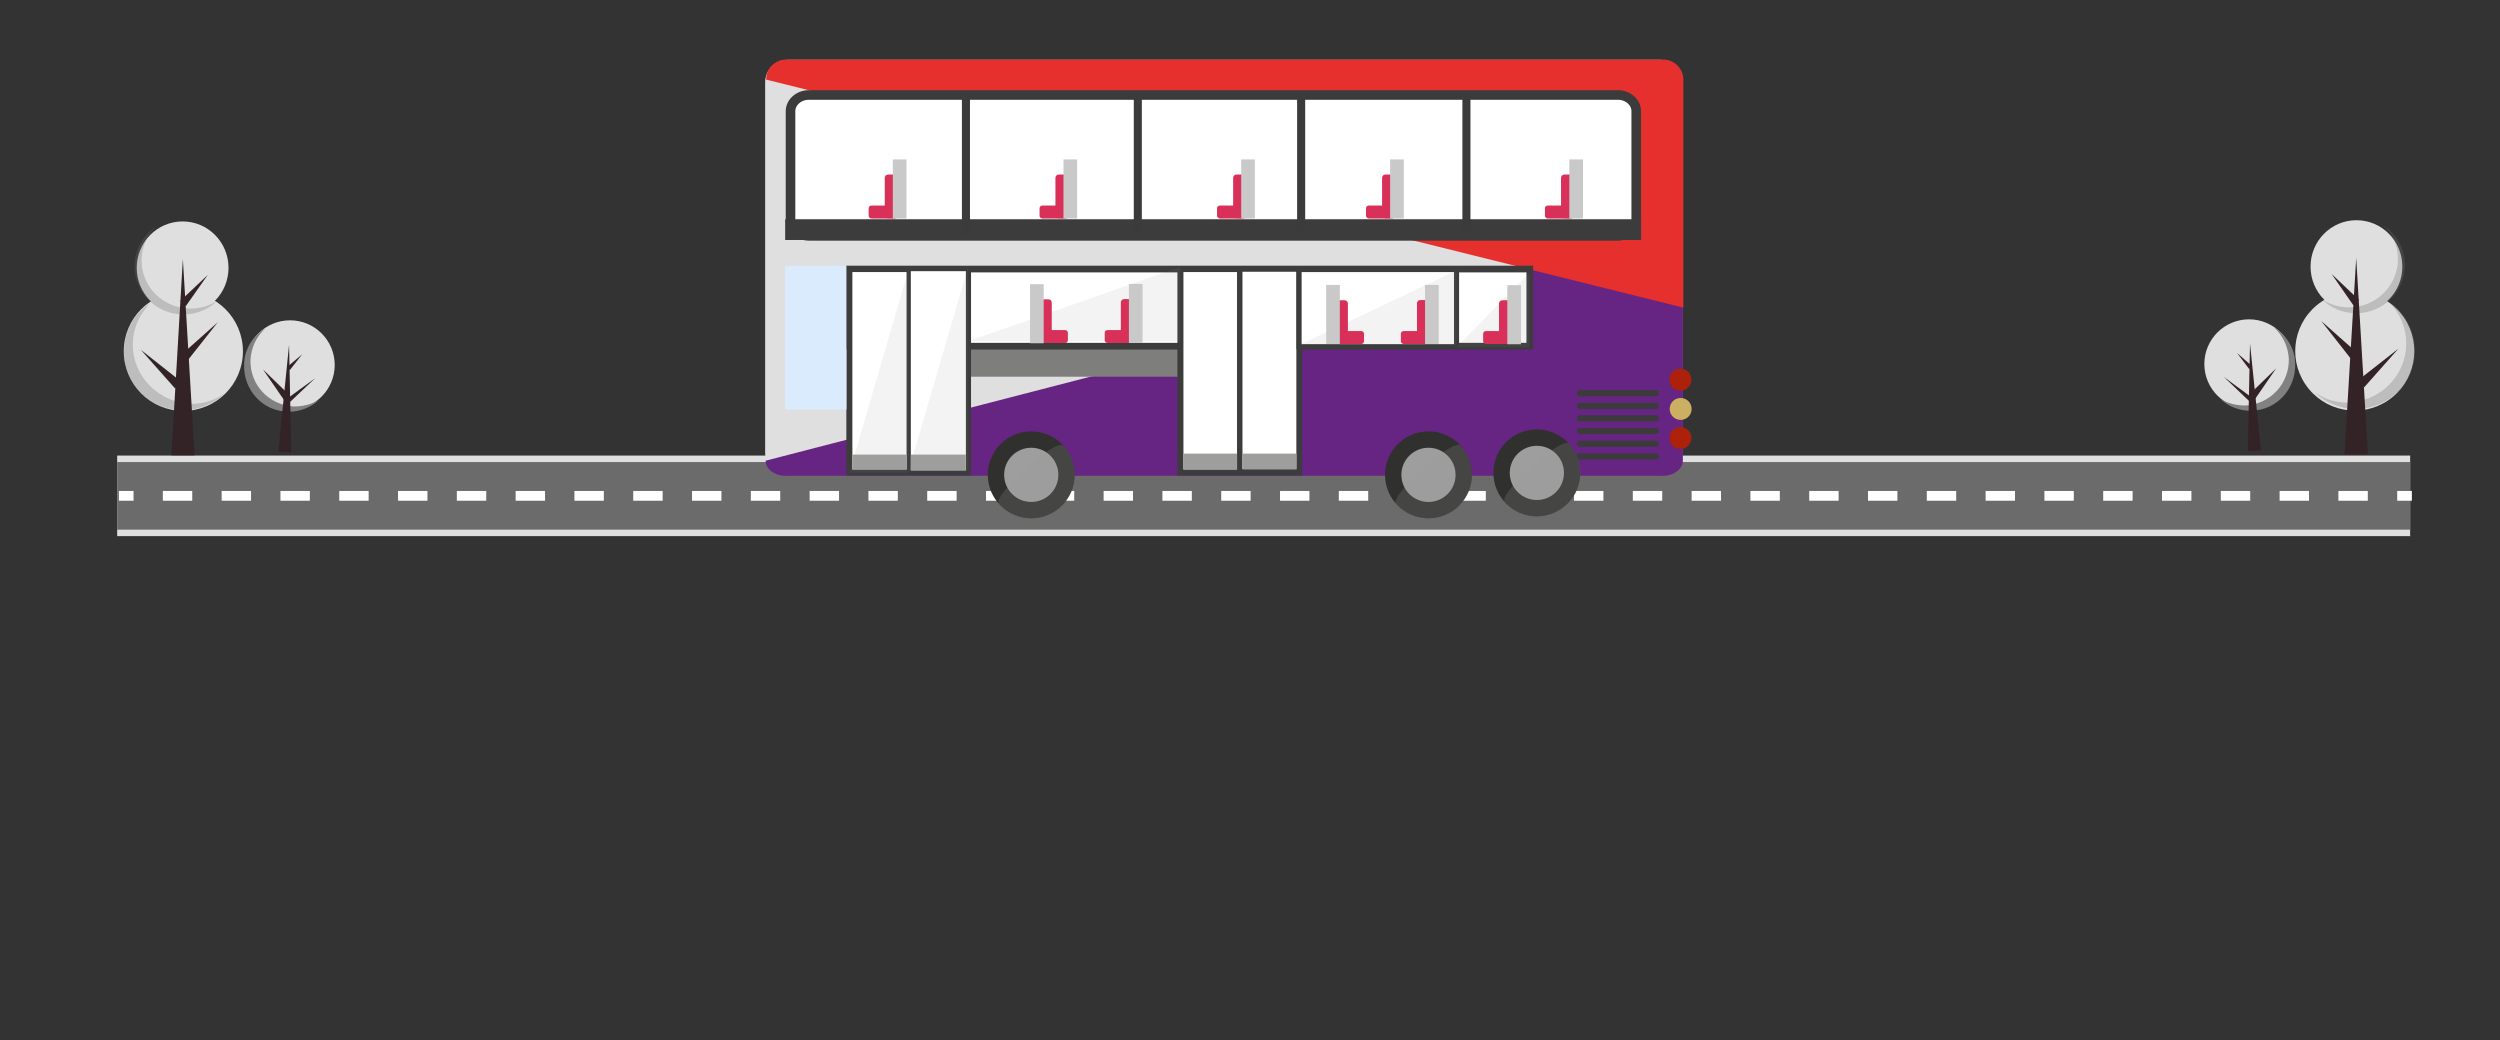 <?xml version="1.0" encoding="utf-8"?>
<!-- Generator: Adobe Illustrator 22.1.0, SVG Export Plug-In . SVG Version: 6.00 Build 0)  -->
<svg version="1.1" id="Layer_2_1_" xmlns="http://www.w3.org/2000/svg" xmlns:xlink="http://www.w3.org/1999/xlink" x="0px" y="0px"
	 viewBox="0 0 1024 426" style="enable-background:new 0 0 1024 426;" xml:space="preserve">
<rect x="0" y="0" width="1024" height="426" fill="#333333" stroke="none"/>
<style type="text/css">
	.st0{fill:none;stroke:#DFDFDF;stroke-width:33;stroke-miterlimit:10;}
	.st1{fill:none;stroke:#6B6B6B;stroke-width:27.695;stroke-miterlimit:10;}
	.st2{fill:none;stroke:#FFFFFF;stroke-width:4;stroke-miterlimit:10;}
	.st3{fill:none;stroke:#FFFFFF;stroke-width:4;stroke-miterlimit:10;stroke-dasharray:12.042,12.042;}
	.st4{fill:#DFDFDF;}
	.st5{opacity:0.3;fill:#6B6B6B;enable-background:new    ;}
	.st6{fill:#332326;}
	.st7{fill:#818181;}
	.st8{fill:none;}
	.st9{fill:#662483;}
	.st10{fill:#E6302E;}
	.st11{fill:#3B3B3B;}
	.st12{fill:#7E7E7C;}
	.st13{fill:#FFFFFF;stroke:#3C3C3C;stroke-width:2.74;stroke-miterlimit:10;}
	.st14{fill:#FFFFFF;stroke:#3C3C3C;stroke-width:2.466;stroke-miterlimit:10;}
	.st15{fill:#FFFFFF;stroke:#3C3C3C;stroke-width:1.744;stroke-miterlimit:10;}
	.st16{fill:#FFFFFF;stroke:#3C3C3C;stroke-width:2.227;stroke-miterlimit:10;}
	.st17{opacity:0.1;fill:#848484;enable-background:new    ;}
	.st18{fill:#FFFFFF;stroke:#3C3C3C;stroke-width:2.093;stroke-miterlimit:10;}
	.st19{fill:#30302E;}
	.st20{fill:#9E9E9E;}
	.st21{opacity:0.2;fill:#9E9E9E;enable-background:new    ;}
	.st22{fill:#CCB061;}
	.st23{fill:#AD210A;}
	.st24{fill:#DAEBFE;}
	.st25{fill:#FFFFFF;stroke:#3B3B3B;stroke-width:3.928;stroke-miterlimit:10;}
	.st26{fill:#3C3C3C;}
	.st27{fill:#D83058;}
	.st28{fill:#C9C9C9;}
	.st29{fill:#9E9E9D;}
</style>
<line class="st0" x1="48" y1="203.1" x2="987.2" y2="203.1"/>
<line class="st1" x1="48" y1="203.1" x2="987.2" y2="203.1"/>
<g>
	<g>
		<line class="st2" x1="48.7" y1="203.1" x2="54.7" y2="203.1"/>
		<line class="st3" x1="66.7" y1="203.1" x2="975.9" y2="203.1"/>
		<line class="st2" x1="981.9" y1="203.1" x2="987.9" y2="203.1"/>
	</g>
</g>
<g>
	<path class="st4" d="M93.6,109.7c0,10.5-8.4,19-18.8,19s-18.8-8.5-18.8-19s8.4-19,18.8-19S93.6,99.2,93.6,109.7z"/>
	<ellipse class="st4" cx="75.1" cy="143.9" rx="24.4" ry="24.4"/>
	<path class="st5" d="M54.4,141.2c0-6.6,2.7-12.5,7.1-17c-6.6,4.2-10.7,11.6-10.7,20c0,13.1,10.7,23.8,24.1,23.8
		c6.6,0,12.8-2.7,17-6.8c-3.9,2.7-8.3,4.2-13.4,4.2C65.1,165,54.4,154.3,54.4,141.2z"/>
	<path class="st5" d="M58,106.7c0-5.4,2.1-10.4,6-14c-5.4,3.6-8.9,9.5-8.9,16.4c0,10.7,8.9,19.7,20,19.7c5.4,0,10.4-2.1,14-5.7
		c-3.3,2.1-6.8,3.3-11,3.3C66.9,126.3,58,117.7,58,106.7z"/>
	<g>
		<polygon class="st6" points="70.2,186.5 74.9,106.1 79.7,186.5 		"/>
	</g>
	<g>
		<polygon class="st6" points="73.5,146 89.2,132 76.1,148.6 		"/>
	</g>
	<g>
		<polygon class="st6" points="73.8,123.3 85.1,112.6 76.1,125.4 		"/>
	</g>
	<g>
		<polygon class="st6" points="71.7,159.1 57.7,143.3 74.3,156.4 		"/>
	</g>
	<g>
		<path class="st4" d="M137.1,149.5c0,10.1-8.2,18.3-18.3,18.3s-18.3-8.2-18.3-18.3s8.2-18.3,18.3-18.3S137.1,139.4,137.1,149.5z"/>
		<path class="st7" d="M102.6,147.4c0.3-5.1,2.4-9.5,6-12.8c-5.1,3-8.6,8.6-8.6,14.9c-0.3,10.1,7.4,18.8,17.6,19.1
			c5.1,0.3,9.8-1.8,13.1-4.8c-3,1.8-6.6,2.7-10.4,2.7C110.1,165.9,102.3,157.6,102.6,147.4z"/>
	</g>
	<g>
		<g>
			<line class="st8" x1="116.6" y1="185" x2="118.4" y2="141.2"/>
			<polygon class="st6" points="114,185 118.4,141.2 119.3,185.3 			"/>
		</g>
		<g>
			<line class="st8" x1="118.1" y1="151" x2="123.8" y2="145.1"/>
			<polygon class="st6" points="117.5,150.4 123.8,145.1 118.7,151.6 			"/>
		</g>
		<g>
			<line class="st8" x1="117.5" y1="162.9" x2="107.7" y2="151.3"/>
			<polygon class="st6" points="116.3,163.8 107.7,151.3 118.7,162 			"/>
		</g>
		<g>
			<line class="st8" x1="117.5" y1="164.7" x2="129.1" y2="154.9"/>
			<polygon class="st6" points="116.9,163.8 129.1,154.9 118.1,165.3 			"/>
		</g>
	</g>
</g>
<g>
	<path class="st4" d="M965.2,90.2c10.4,0,18.8,8.5,18.8,19s-8.4,19-18.8,19s-18.8-8.5-18.8-19S954.8,90.2,965.2,90.2z"/>
	
		<ellipse transform="matrix(0.77 -0.637 0.637 0.77 130.111 648.085)" class="st4" cx="965" cy="143.4" rx="24.4" ry="24.4"/>
	<path class="st5" d="M961.5,164.9c-5.1,0-9.5-1.5-13.4-4.2c4.2,4.2,10.4,6.8,17,6.8c13.4,0,24.1-10.7,24.1-23.8
		c0-8.3-4.2-15.8-10.7-20c4.5,4.5,7.1,10.4,7.1,17C985.6,153.8,974.9,164.6,961.5,164.9z"/>
	<path class="st5" d="M962.1,125.9c-4.2,0-7.7-1.2-11-3.3c3.6,3.6,8.6,5.7,14,5.7c11,0,20-8.9,20-19.7c0-6.8-3.6-12.8-8.9-16.4
		c3.9,3.6,6,8.6,6,14C982.1,117.2,973.1,125.9,962.1,125.9z"/>
	<g>
		<polygon class="st6" points="960.3,186 965.1,105.6 969.9,186 		"/>
	</g>
	<g>
		<polygon class="st6" points="963.9,148.2 950.8,131.5 966.6,145.5 		"/>
	</g>
	<g>
		<polygon class="st6" points="963.9,125 955,112.2 966.3,122.9 		"/>
	</g>
	<g>
		<polygon class="st6" points="965.7,155.9 982.4,142.8 968.4,158.6 		"/>
	</g>
	<g>
		<path class="st4" d="M921.2,130.8c10.1,0,18.3,8.2,18.3,18.3s-8.2,18.3-18.3,18.3s-18.3-8.2-18.3-18.3S911.1,130.8,921.2,130.8z"
			/>
		<path class="st7" d="M919.8,166.1c-3.9,0-7.4-0.9-10.4-2.7c3.3,3,8,5.1,13.1,4.8c10.1-0.3,17.9-8.9,17.6-19.1
			c0-6.3-3.6-11.9-8.6-14.9c3.6,3.3,5.7,7.7,6,12.8C937.7,157.1,930,165.5,919.8,166.1z"/>
	</g>
	<g>
		<g>
			<line class="st8" x1="921.6" y1="140.7" x2="923.4" y2="184.5"/>
			<polygon class="st6" points="920.7,184.8 921.6,140.7 926.1,184.5 			"/>
		</g>
		<g>
			<line class="st8" x1="916.3" y1="144.6" x2="921.9" y2="150.6"/>
			<polygon class="st6" points="921.3,151.2 916.3,144.6 922.5,150 			"/>
		</g>
		<g>
			<line class="st8" x1="932.3" y1="150.9" x2="922.5" y2="162.5"/>
			<polygon class="st6" points="921.3,161.6 932.3,150.9 923.7,163.4 			"/>
		</g>
		<g>
			<line class="st8" x1="910.9" y1="154.4" x2="922.5" y2="164.3"/>
			<polygon class="st6" points="921.9,164.9 910.9,154.4 923.1,163.4 			"/>
		</g>
	</g>
</g>
<path class="st4" d="M679.9,194.6H322.6c-5.1,0-9.2-4.2-9.2-9.2V33.7c0-5.1,4.2-9.2,9.2-9.2h357.3c5.1,0,9.2,4.2,9.2,9.2v151.7
	C689.1,190.5,685,194.6,679.9,194.6z"/>
<path class="st9" d="M681.2,93.6l-367.6,95.1c0,3.4,3.7,6.2,8.2,6.2h359.3c4.5,0,8.2-2.8,8.2-6.2V99.8
	C689.5,96.4,685.8,93.6,681.2,93.6z"/>
<path class="st10" d="M313.8,32.6c0-4.5,3.7-8.2,8.2-8.2h359.3c4.5,0,8.2,3.7,8.2,8.2V126"/>
<g>
	<path class="st11" d="M678.4,172.6H647c-0.6,0-1.1-0.5-1.1-1.1v-0.3c0-0.6,0.5-1.1,1.1-1.1h31.3c0.6,0,1.1,0.5,1.1,1.1v0.3
		C679.5,172.1,679,172.6,678.4,172.6z"/>
	<path class="st11" d="M678.4,177.8H647c-0.6,0-1.1-0.5-1.1-1.1v-0.3c0-0.6,0.5-1.1,1.1-1.1h31.3c0.6,0,1.1,0.5,1.1,1.1v0.3
		C679.5,177.3,679,177.8,678.4,177.8z"/>
	<path class="st11" d="M678.4,162.3H647c-0.6,0-1.1-0.5-1.1-1.1v-0.3c0-0.6,0.5-1.1,1.1-1.1h31.3c0.6,0,1.1,0.5,1.1,1.1v0.3
		C679.5,161.8,679,162.3,678.4,162.3z"/>
	<path class="st11" d="M678.4,167.5H647c-0.6,0-1.1-0.5-1.1-1.1v-0.3c0-0.6,0.5-1.1,1.1-1.1h31.3c0.6,0,1.1,0.5,1.1,1.1v0.3
		C679.5,167,679,167.5,678.4,167.5z"/>
	<path class="st11" d="M678.4,183H647c-0.6,0-1.1-0.5-1.1-1.1v-0.3c0-0.6,0.5-1.1,1.1-1.1h31.3c0.6,0,1.1,0.5,1.1,1.1v0.3
		C679.5,182.5,679,183,678.4,183z"/>
	<path class="st11" d="M678.4,188.2H647c-0.6,0-1.1-0.5-1.1-1.1v-0.3c0-0.6,0.5-1.1,1.1-1.1h31.3c0.6,0,1.1,0.5,1.1,1.1v0.3
		C679.5,187.7,679,188.2,678.4,188.2z"/>
</g>
<g>
	<rect x="396.5" y="142.2" class="st12" width="87" height="12.1"/>
	<rect x="347.9" y="110.2" class="st13" width="278.7" height="31.6"/>
	<rect x="347.9" y="110.2" class="st14" width="48.6" height="83.3"/>
	<rect x="483.5" y="110.2" class="st14" width="48.6" height="83.3"/>
	<rect x="372.2" y="110.2" class="st15" width="24.3" height="83.3"/>
	<rect x="507.8" y="110.2" class="st16" width="24.3" height="83"/>
	<polygon class="st17" points="372.2,193.6 347.9,193.6 372.2,110.2 	"/>
	<polygon class="st17" points="396.5,192.7 372.2,192.7 396.5,109.4 	"/>
	<polygon class="st17" points="483.5,139.8 396.5,139.8 483.5,109.3 	"/>
	<rect x="532.1" y="110.4" class="st18" width="64.5" height="31.6"/>
	<polygon class="st17" points="596.6,141.3 532.1,141.3 596.6,110.8 	"/>
	<polygon class="st17" points="626.5,142.2 596.6,142.2 626.5,111.7 	"/>
</g>
<g>
	<circle class="st19" cx="422.4" cy="194.5" r="17.8"/>
	<circle class="st20" cx="422.4" cy="194.5" r="11.1"/>
	<path class="st21" d="M440.2,194.5c0,9.8-8,17.8-17.8,17.8c-5.3,0-10-2.3-13.3-5.9c-2.8-3.2,23.3-27.4,26.5-23.8
		C438.5,185.8,440.2,190,440.2,194.5z"/>
</g>
<g>
	<circle class="st19" cx="585.1" cy="194.5" r="17.8"/>
	<circle class="st20" cx="585.1" cy="194.5" r="11.1"/>
	<path class="st21" d="M602.9,194.5c0,9.8-8,17.8-17.8,17.8c-5.3,0-10-2.3-13.3-5.9c-2.8-3.2,23.3-27.4,26.5-23.8
		C601.2,185.8,602.9,190,602.9,194.5z"/>
</g>
<g>
	<circle class="st19" cx="629.5" cy="193.7" r="17.8"/>
	<circle class="st20" cx="629.5" cy="193.7" r="11.1"/>
	<path class="st21" d="M647.4,193.7c0,9.8-8,17.8-17.8,17.8c-5.3,0-10-2.3-13.3-5.9c-2.8-3.2,23.3-27.4,26.5-23.8
		C645.6,185,647.4,189.2,647.4,193.7z"/>
</g>
<g>
	<circle class="st22" cx="688.4" cy="167.5" r="4.5"/>
	<circle class="st23" cx="688.3" cy="155.5" r="4.5"/>
	<circle class="st23" cx="688.3" cy="179.4" r="4.5"/>
</g>
<rect x="321.6" y="108.9" class="st24" width="25.1" height="58.8"/>
<g>
	<path class="st25" d="M662.6,96.6H331.3c-4.1,0-7.5-3-7.5-6.6V45.5c0-3.6,3.4-6.6,7.5-6.6h331.4c4.1,0,7.5,3,7.5,6.6v44.4
		c0,1.8-0.8,3.5-2.2,4.7C666.6,95.8,664.7,96.6,662.6,96.6z"/>
	<rect x="321.6" y="89.8" class="st26" width="350.6" height="8.5"/>
</g>
<rect x="394" y="39.6" class="st11" width="3.3" height="56.8"/>
<rect x="464.4" y="37.9" class="st11" width="3.3" height="56.8"/>
<rect x="531.3" y="39.3" class="st11" width="3.3" height="56.8"/>
<rect x="599" y="37.5" class="st11" width="3.3" height="56.8"/>
<g>
	<g>
		<path class="st27" d="M584.3,140.8h-2.6c-0.7,0-1.3-0.6-1.3-1.3v-15.3c0-0.7,0.6-1.3,1.3-1.3h2.6c0.7,0,1.3,0.6,1.3,1.3v15.3
			C585.6,140.2,585,140.8,584.3,140.8z"/>
		<path class="st27" d="M573.8,139.8v-3.1c0-0.6,0.5-1.1,1.1-1.1h9.6c0.6,0,1.1,0.5,1.1,1.1v3.1c0,0.6-0.5,1.1-1.1,1.1h-9.6
			C574.3,140.8,573.8,140.4,573.8,139.8z"/>
	</g>
	<rect x="583.7" y="116.7" class="st28" width="5.6" height="24.2"/>
</g>
<rect x="349.2" y="186.2" class="st29" width="22.1" height="6.1"/>
<g>
	<g>
		<path class="st27" d="M548.2,140.9h2.6c0.7,0,1.3-0.6,1.3-1.3v-15.3c0-0.7-0.6-1.3-1.3-1.3h-2.6c-0.7,0-1.3,0.6-1.3,1.3v15.3
			C546.9,140.3,547.5,140.9,548.2,140.9z"/>
		<path class="st27" d="M558.7,139.8v-3.1c0-0.6-0.5-1.1-1.1-1.1H548c-0.6,0-1.1,0.5-1.1,1.1v3.1c0,0.6,0.5,1.1,1.1,1.1h9.6
			C558.2,140.9,558.7,140.4,558.7,139.8z"/>
	</g>
	<rect x="543.2" y="116.7" class="st28" width="5.6" height="24.2"/>
</g>
<g>
	<g>
		<path class="st27" d="M617.9,140.9h-2.6c-0.7,0-1.3-0.6-1.3-1.3v-15.3c0-0.7,0.6-1.3,1.3-1.3h2.6c0.7,0,1.3,0.6,1.3,1.3v15.3
			C619.3,140.3,618.7,140.9,617.9,140.9z"/>
		<path class="st27" d="M607.5,139.8v-3.1c0-0.6,0.5-1.1,1.1-1.1h9.6c0.6,0,1.1,0.5,1.1,1.1v3.1c0,0.6-0.5,1.1-1.1,1.1h-9.6
			C608,140.9,607.5,140.4,607.5,139.8z"/>
	</g>
	<rect x="617.4" y="116.8" class="st28" width="5.6" height="24.2"/>
</g>
<rect x="373.1" y="186.2" class="st29" width="22.5" height="6.5"/>
<rect x="484.7" y="185.8" class="st29" width="22" height="6.5"/>
<rect x="509" y="185.8" class="st29" width="22" height="6.5"/>
<g>
	<g>
		<path class="st27" d="M463,140.4h-2.6c-0.7,0-1.3-0.6-1.3-1.3v-15.3c0-0.7,0.6-1.3,1.3-1.3h2.6c0.7,0,1.3,0.6,1.3,1.3v15.3
			C464.3,139.8,463.7,140.4,463,140.4z"/>
		<path class="st27" d="M452.5,139.4v-3.1c0-0.6,0.5-1.1,1.1-1.1h9.6c0.6,0,1.1,0.5,1.1,1.1v3.1c0,0.6-0.5,1.1-1.1,1.1h-9.6
			C453,140.4,452.5,139.9,452.5,139.4z"/>
	</g>
	<rect x="462.4" y="116.3" class="st28" width="5.6" height="24.2"/>
</g>
<g>
	<g>
		<path class="st27" d="M426.9,140.5h2.6c0.7,0,1.3-0.6,1.3-1.3v-15.3c0-0.7-0.6-1.3-1.3-1.3h-2.6c-0.7,0-1.3,0.6-1.3,1.3v15.3
			C425.6,139.9,426.2,140.5,426.9,140.5z"/>
		<path class="st27" d="M437.4,139.4v-3.1c0-0.6-0.5-1.1-1.1-1.1h-9.6c-0.6,0-1.1,0.5-1.1,1.1v3.1c0,0.6,0.5,1.1,1.1,1.1h9.6
			C436.9,140.5,437.4,140,437.4,139.4z"/>
	</g>
	<rect x="421.9" y="116.4" class="st28" width="5.6" height="24.2"/>
</g>
<g>
	<g>
		<path class="st27" d="M366.3,89.4h-2.6c-0.7,0-1.3-0.6-1.3-1.3V72.8c0-0.7,0.6-1.3,1.3-1.3h2.6c0.7,0,1.3,0.6,1.3,1.3v15.3
			C367.6,88.8,367,89.4,366.3,89.4z"/>
		<path class="st27" d="M355.8,88.4v-3.1c0-0.6,0.5-1.1,1.1-1.1h9.6c0.6,0,1.1,0.5,1.1,1.1v3.1c0,0.6-0.5,1.1-1.1,1.1h-9.6
			C356.3,89.4,355.8,88.9,355.8,88.4z"/>
	</g>
	<rect x="365.7" y="65.3" class="st28" width="5.6" height="24.2"/>
</g>
<g>
	<g>
		<path class="st27" d="M436.2,89.4h-2.6c-0.7,0-1.3-0.6-1.3-1.3V72.8c0-0.7,0.6-1.3,1.3-1.3h2.6c0.7,0,1.3,0.6,1.3,1.3v15.3
			C437.5,88.8,437,89.4,436.2,89.4z"/>
		<path class="st27" d="M425.8,88.4v-3.1c0-0.6,0.5-1.1,1.1-1.1h9.6c0.6,0,1.1,0.5,1.1,1.1v3.1c0,0.6-0.5,1.1-1.1,1.1h-9.6
			C426.2,89.4,425.8,88.9,425.8,88.4z"/>
	</g>
	<rect x="435.6" y="65.3" class="st28" width="5.6" height="24.2"/>
</g>
<g>
	<g>
		<path class="st27" d="M509,89.4h-2.6c-0.7,0-1.3-0.6-1.3-1.3V72.8c0-0.7,0.6-1.3,1.3-1.3h2.6c0.7,0,1.3,0.6,1.3,1.3v15.3
			C510.3,88.8,509.8,89.4,509,89.4z"/>
		<path class="st27" d="M498.5,88.4v-3.1c0-0.6,0.5-1.1,1.1-1.1h9.6c0.6,0,1.1,0.5,1.1,1.1v3.1c0,0.6-0.5,1.1-1.1,1.1h-9.6
			C499,89.4,498.5,88.9,498.5,88.4z"/>
	</g>
	<rect x="508.4" y="65.3" class="st28" width="5.6" height="24.2"/>
</g>
<g>
	<g>
		<path class="st27" d="M570,89.4h-2.6c-0.7,0-1.3-0.6-1.3-1.3V72.8c0-0.7,0.6-1.3,1.3-1.3h2.6c0.7,0,1.3,0.6,1.3,1.3v15.3
			C571.3,88.8,570.8,89.4,570,89.4z"/>
		<path class="st27" d="M559.5,88.4v-3.1c0-0.6,0.5-1.1,1.1-1.1h9.6c0.6,0,1.1,0.5,1.1,1.1v3.1c0,0.6-0.5,1.1-1.1,1.1h-9.6
			C560,89.4,559.5,88.9,559.5,88.4z"/>
	</g>
	<rect x="569.4" y="65.3" class="st28" width="5.6" height="24.2"/>
</g>
<g>
	<g>
		<path class="st27" d="M643.3,89.4h-2.6c-0.7,0-1.3-0.6-1.3-1.3V72.8c0-0.7,0.6-1.3,1.3-1.3h2.6c0.7,0,1.3,0.6,1.3,1.3v15.3
			C644.6,88.8,644,89.4,643.3,89.4z"/>
		<path class="st27" d="M632.8,88.4v-3.1c0-0.6,0.5-1.1,1.1-1.1h9.6c0.6,0,1.1,0.5,1.1,1.1v3.1c0,0.6-0.5,1.1-1.1,1.1h-9.6
			C633.3,89.4,632.8,88.9,632.8,88.4z"/>
	</g>
	<rect x="642.8" y="65.3" class="st28" width="5.6" height="24.2"/>
</g>
</svg>
